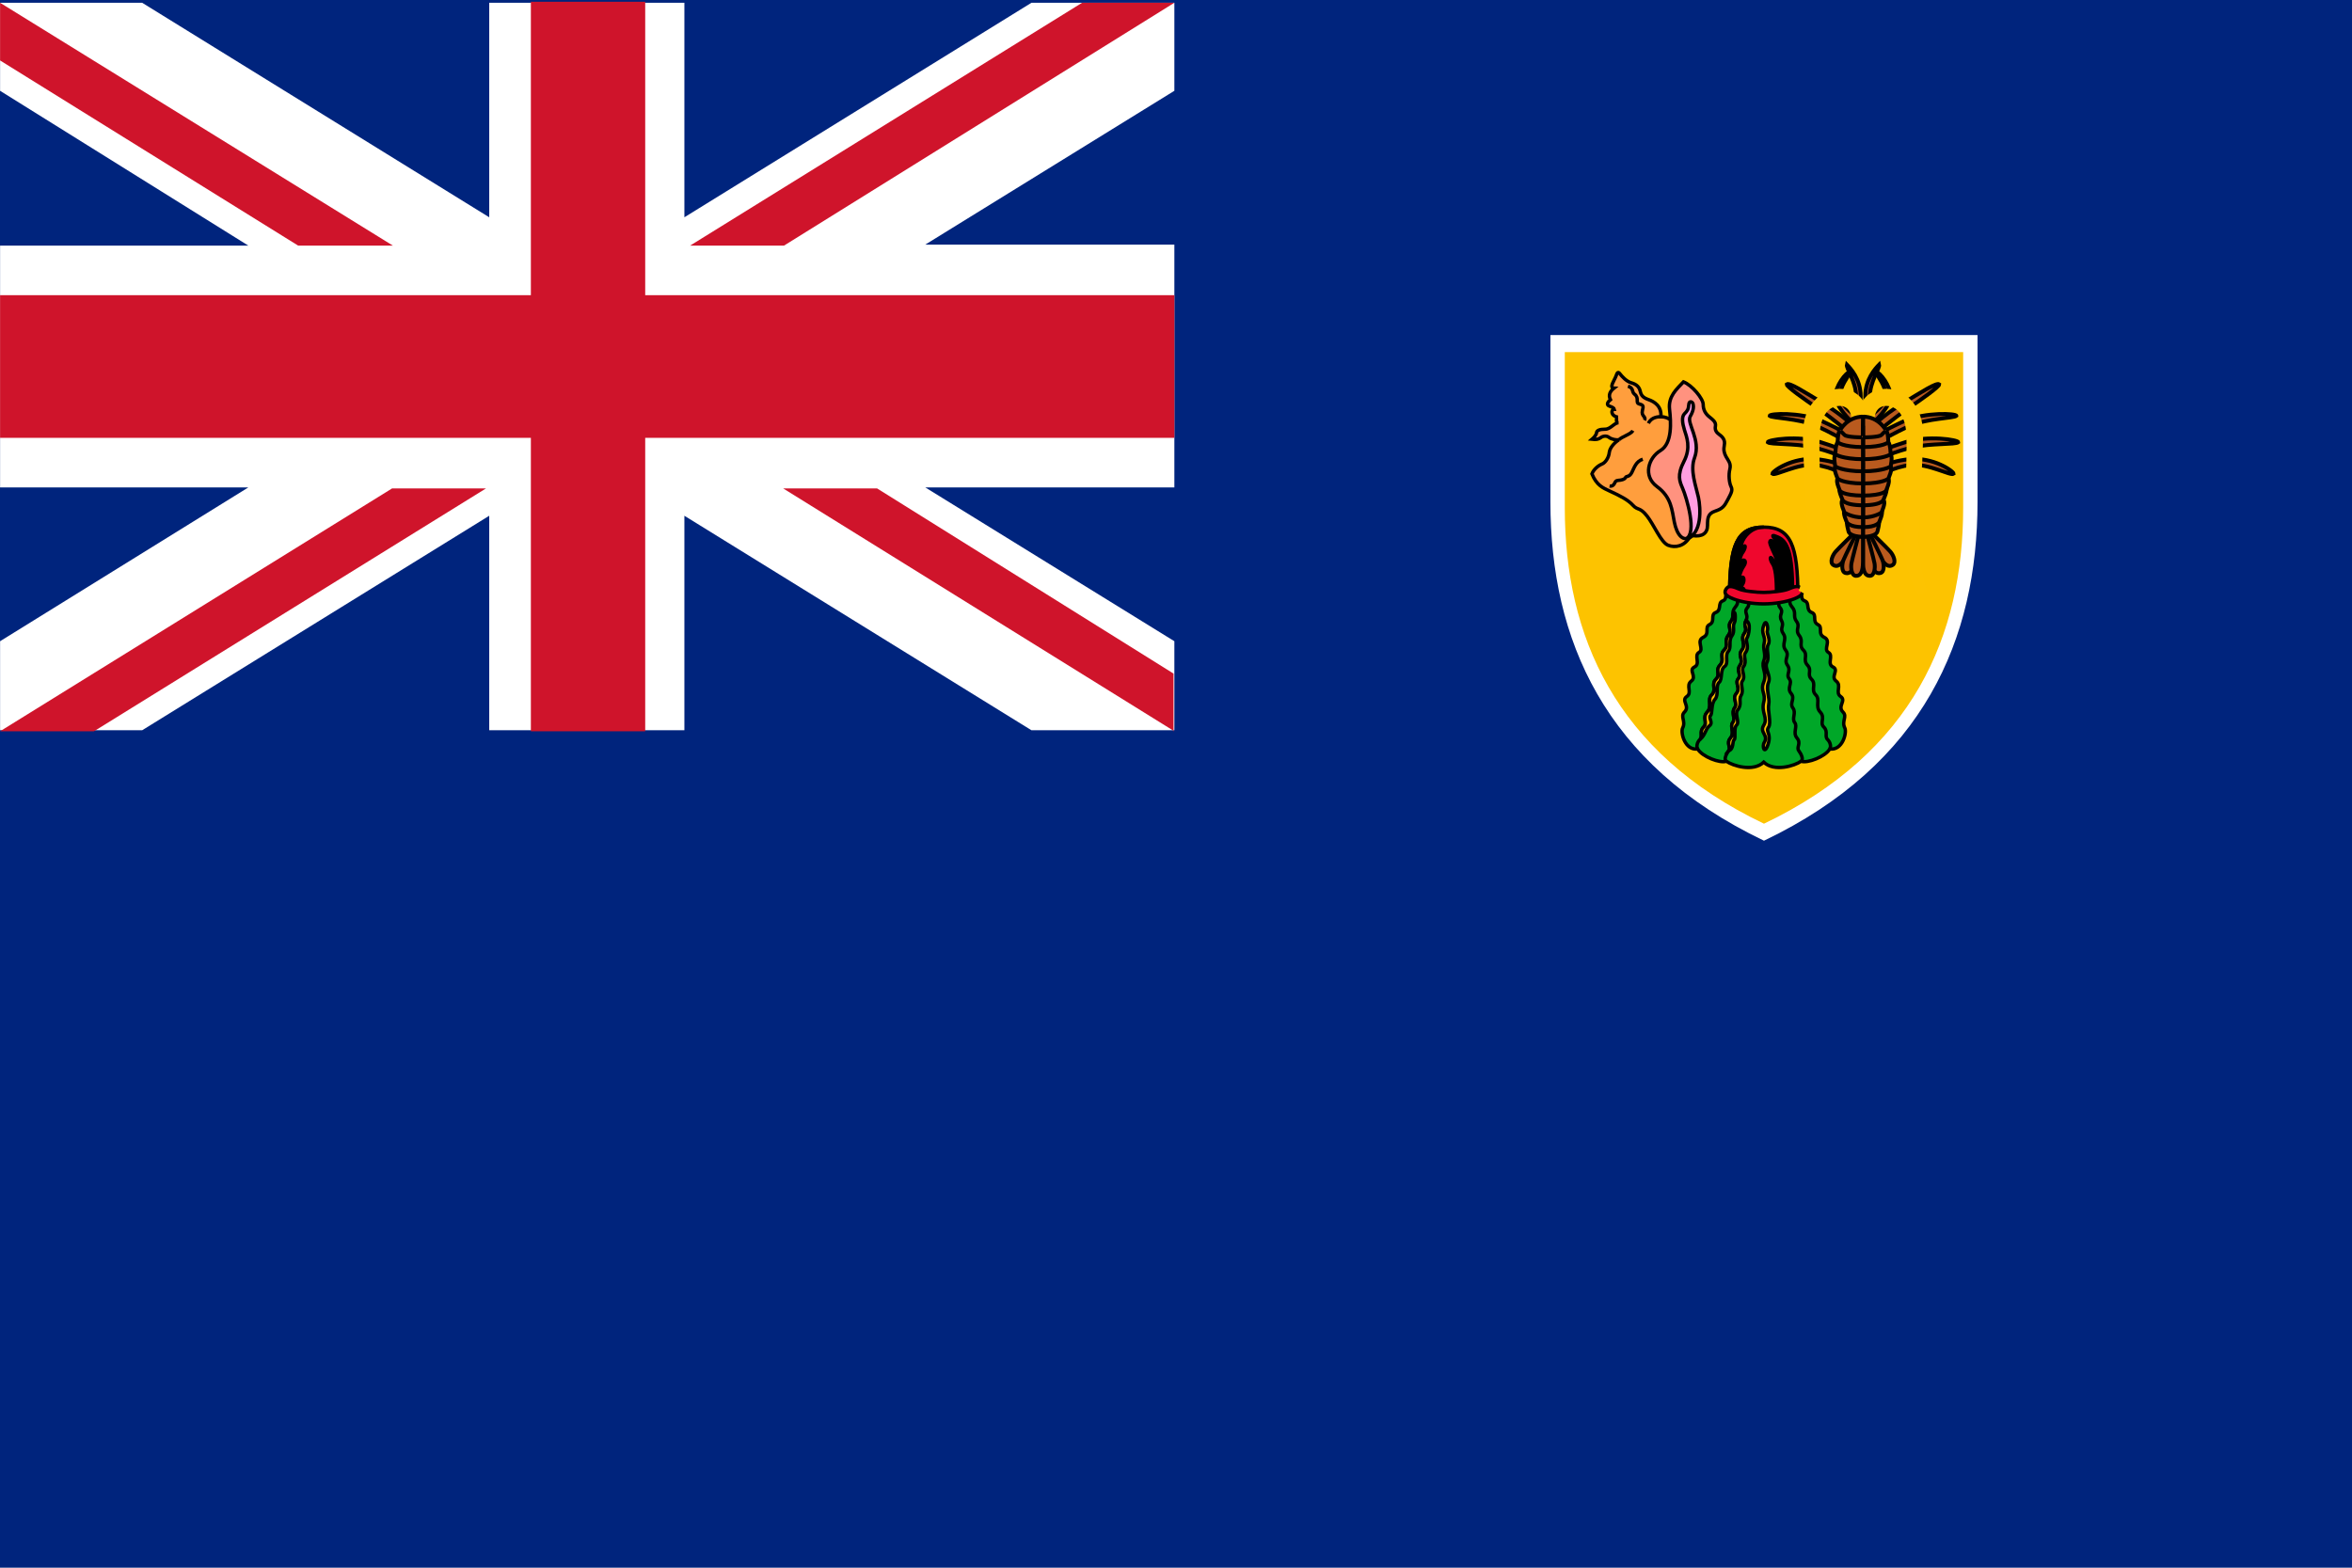 <?xml version="1.0" encoding="UTF-8" standalone="no"?>
<svg width="180px" height="120px" viewBox="0 0 180 120" version="1.1" xmlns="http://www.w3.org/2000/svg" xmlns:xlink="http://www.w3.org/1999/xlink">
    <!-- Generator: Sketch 40.3 (33839) - http://www.bohemiancoding.com/sketch -->
    <title>icon-flag-tc</title>
    <desc>Created with Sketch.</desc>
    <defs></defs>
    <g id="Page-1" stroke="none" stroke-width="1" fill="none" fill-rule="evenodd">
        <g id="Group">
            <rect id="Rectangle-path" fill="#00247D" x="0" y="0" width="180" height="120"></rect>
            <path d="M151.341,25.648 L151.341,38.425 C151.341,48.914 147.221,58.516 134.998,64.352 C122.775,58.515 118.655,48.914 118.655,38.424 L118.655,25.648 L151.341,25.648 L151.341,25.648 Z" id="Shape" fill="#FFFFFF"></path>
            <path d="M150.242,26.95 L150.242,38.867 C150.242,48.65 146.399,57.606 134.998,63.05 C123.598,57.606 119.755,48.65 119.755,38.867 L119.755,26.95 L150.242,26.95 L150.242,26.95 Z" id="Shape" fill="#FDC300"></path>
            <path d="M127.9,32.173 C127.679,32.008 127.44,31.906 127.109,31.897 C127.183,31.088 126.595,30.739 126.171,30.592 C125.749,30.444 125.601,30.279 125.528,29.948 C125.455,29.617 125.234,29.415 124.848,29.304 C124.462,29.194 124.13,28.808 123.983,28.624 C123.837,28.44 123.781,28.477 123.671,28.789 C123.56,29.102 123.119,29.69 123.523,29.709 C123.23,29.948 123.064,30.224 123.248,30.592 C123.045,30.757 122.898,30.996 123.174,31.088 C123.45,31.18 123.523,31.254 123.542,31.327 C123.294,31.327 123.23,31.824 123.818,31.934 C123.689,31.952 123.634,32.357 123.873,32.357 C123.542,32.357 123.266,32.854 122.843,32.854 C122.42,32.854 122.2,32.945 122.182,33.129 C122.163,33.313 121.942,33.534 121.832,33.626 C122.145,33.663 122.347,33.626 122.512,33.497 C122.678,33.368 122.953,33.332 123.138,33.479 C123.322,33.626 123.708,33.699 123.892,33.663 C123.487,33.939 123.193,34.306 123.156,34.656 C123.119,35.005 122.88,35.41 122.604,35.52 C122.329,35.63 121.961,35.925 121.832,36.274 C122.182,37.138 122.677,37.352 123.174,37.58 C124.057,37.984 124.608,38.278 124.976,38.683 C125.344,39.088 125.491,38.793 126.043,39.492 C126.595,40.191 127.109,41.515 127.661,41.736 C128.213,41.956 128.911,41.809 129.316,41.11 C129.721,40.412 129.978,33.35 127.9,32.173 L127.9,32.173 Z" id="Shape" stroke="#000000" stroke-width="0.26" fill="#FF9E3D"></path>
            <path d="M128.838,29.231 C128.323,29.782 127.661,30.334 127.771,31.327 C127.882,32.32 127.992,33.939 127.073,34.49 C126.153,35.042 125.712,36.44 126.815,37.249 C127.918,38.058 127.955,39.051 128.139,39.97 C128.323,40.89 128.801,41.625 129.537,41 C130.272,41.111 130.677,40.816 130.677,40.228 C130.677,39.639 130.714,39.308 131.265,39.124 C131.817,38.941 131.964,38.757 132.221,38.26 C132.479,37.764 132.625,37.543 132.479,37.249 C132.332,36.954 132.276,36.348 132.387,35.906 C132.497,35.465 132.24,35.226 132.092,34.95 C131.945,34.674 131.89,34.435 131.964,34.067 C132.037,33.699 131.854,33.46 131.596,33.276 C131.339,33.093 131.228,32.909 131.284,32.614 C131.339,32.32 131.099,32.136 130.824,31.916 C130.548,31.695 130.346,31.401 130.346,30.959 C130.346,30.518 129.5,29.488 128.838,29.231 L128.838,29.231 Z" id="Shape" stroke="#000000" stroke-width="0.26" fill="#FF927F"></path>
            <path d="M129.04,41.239 C130.272,40.927 130.162,38.904 129.978,38.058 C129.794,37.212 129.321,36 129.684,35.042 C130.199,33.681 129.058,32.394 129.353,31.879 C129.647,31.364 129.61,31.088 129.573,30.922 C129.537,30.757 129.261,30.628 129.243,30.978 C129.224,31.327 129.132,31.456 128.911,31.676 C128.691,31.897 128.746,32.375 128.911,32.909 C129.077,33.442 129.426,34.251 128.874,35.318 C128.323,36.384 128.55,36.86 128.764,37.359 C129.095,38.131 129.886,40.816 129.04,41.239 L129.04,41.239 Z" id="Shape" stroke="#000000" stroke-width="0.26" fill="#FF9EE1"></path>
            <path id="Shape" stroke="#000000" stroke-width="0.26" fill="#FF9E3D"></path>
            <path id="Shape" stroke="#000000" stroke-width="0.26" fill="#FF9E3D"></path>
            <path id="Shape" stroke="#000000" stroke-width="0.26" fill="#FF9E3D"></path>
            <path id="Shape" stroke="#000000" stroke-width="0.26" fill="#FF9E3D"></path>
            <path id="Shape" stroke="#000000" stroke-width="0.26" fill="#FF9E3D"></path>
            <path d="M123.892,33.663 C124.167,33.405 124.82,33.23 124.967,32.964" id="Shape" stroke="#000000" stroke-width="0.26" fill="#FF9E3D"></path>
            <path d="M124.59,29.562 C125.05,29.709 124.86,29.993 125.087,30.169 C125.491,30.481 125.123,30.831 125.455,30.923 C125.785,31.015 125.78,31.07 125.693,31.437 C125.592,31.87 126.006,31.888 125.859,32.173" id="Shape" stroke="#000000" stroke-width="0.26" fill="#FF9E3D"></path>
            <path d="M127.11,31.897 C126.926,31.897 126.383,31.916 126.153,32.403" id="Shape" stroke="#000000" stroke-width="0.26" fill="#FF9E3D"></path>
            <path d="M123.183,37.203 C123.395,37.24 123.501,37.119 123.56,37 C123.625,36.872 123.652,36.78 123.845,36.771 C124.038,36.761 124.333,36.706 124.397,36.559 C124.461,36.412 124.691,36.55 124.885,36.164 C125.078,35.778 125.206,35.318 125.721,35.152" id="Shape" stroke="#000000" stroke-width="0.26" fill="#FF9E3D"></path>
            <path d="M137.771,45.238 C137.979,45.541 137.764,45.868 138.117,45.998 C138.531,46.152 138.169,46.696 138.657,46.887 C139.09,47.058 138.661,47.578 139.128,47.811 C139.546,48.021 139.058,48.509 139.616,48.788 C140.174,49.067 139.511,49.694 139.93,49.938 C140.348,50.182 139.79,50.81 140.279,51.054 C140.767,51.298 140.069,51.786 140.522,52.135 C140.975,52.484 140.418,53.006 140.871,53.32 C141.324,53.634 140.593,54.053 141.045,54.506 C141.394,54.854 140.92,55.196 141.185,55.726 C141.359,56.075 141.01,57.469 140.034,57.33 C139.686,57.923 138.326,58.446 137.838,58.271 C137.35,58.62 135.781,59.108 134.979,58.341 C134.178,59.108 132.608,58.62 132.12,58.271 C131.632,58.446 130.273,57.923 129.924,57.33 C128.948,57.469 128.599,56.075 128.774,55.726 C129.039,55.196 128.564,54.854 128.913,54.506 C129.366,54.053 128.634,53.634 129.087,53.32 C129.54,53.006 128.983,52.484 129.436,52.135 C129.889,51.786 129.192,51.298 129.68,51.054 C130.168,50.81 129.61,50.182 130.029,49.938 C130.447,49.694 129.785,49.067 130.342,48.788 C130.9,48.509 130.412,48.021 130.83,47.811 C131.298,47.578 130.869,47.058 131.301,46.887 C131.789,46.696 131.428,46.152 131.842,45.998 C132.2,45.866 131.972,45.53 132.198,45.224 C133.236,45.632 136.449,45.925 137.771,45.238 L137.771,45.238 Z" id="Shape" stroke="#000000" stroke-width="0.26" fill="#00A728"></path>
            <path d="M133.132,45.336 C132.748,45.719 133.202,45.998 132.818,46.452 C132.434,46.905 132.783,47.149 132.469,47.567 C132.155,47.986 132.609,48.195 132.26,48.648 C131.912,49.101 132.33,49.38 131.946,49.764 C131.563,50.147 132.016,50.496 131.632,50.915 C131.249,51.333 131.702,51.612 131.319,51.995 C130.935,52.379 131.389,52.797 131.005,53.181 C130.622,53.564 131.075,54.052 130.656,54.506 C130.238,54.959 130.726,55.308 130.377,55.656 C130.029,56.005 130.342,56.354 130.099,56.598 C129.854,56.842 129.82,57.182 129.924,57.33" id="Shape" stroke="#000000" stroke-width="0.26" fill="#00A728"></path>
            <path d="M133.863,45.475 C133.515,45.929 134.038,46.138 133.724,46.521 C133.41,46.905 133.863,47.044 133.62,47.498 C133.376,47.951 133.794,48.055 133.48,48.509 C133.167,48.962 133.655,49.311 133.306,49.764 C132.957,50.217 133.48,50.461 133.167,50.915 C132.853,51.368 133.306,51.612 133.027,51.961 C132.748,52.309 133.236,52.658 132.888,53.076 C132.539,53.495 133.027,53.808 132.748,54.192 C132.469,54.575 132.853,54.994 132.609,55.308 C132.365,55.621 132.783,56.075 132.434,56.493 C132.085,56.912 132.504,57.191 132.295,57.469 C132.085,57.748 131.92,58.158 132.12,58.271" id="Shape" stroke="#000000" stroke-width="0.26" fill="#00A728"></path>
            <path id="Shape" stroke="#000000" stroke-width="0.26" fill="#00A728"></path>
            <path d="M136.827,45.336 C137.211,45.719 136.757,45.998 137.141,46.452 C137.524,46.905 137.176,47.149 137.489,47.567 C137.803,47.986 137.35,48.195 137.699,48.648 C138.047,49.101 137.629,49.38 138.013,49.764 C138.396,50.147 137.943,50.496 138.326,50.915 C138.709,51.333 138.256,51.612 138.64,51.995 C139.023,52.379 138.57,52.797 138.954,53.181 C139.337,53.564 138.884,54.052 139.302,54.506 C139.721,54.959 139.232,55.308 139.581,55.656 C139.93,56.005 139.616,56.354 139.86,56.598 C140.104,56.842 140.139,57.182 140.034,57.33" id="Shape" stroke="#000000" stroke-width="0.26" fill="#00A728"></path>
            <path d="M136.095,45.475 C136.443,45.929 135.921,46.138 136.235,46.521 C136.548,46.905 136.095,47.044 136.339,47.498 C136.583,47.951 136.165,48.055 136.478,48.509 C136.792,48.962 136.304,49.311 136.653,49.764 C137.001,50.217 136.478,50.461 136.792,50.915 C137.106,51.368 136.653,51.612 136.931,51.961 C137.211,52.309 136.723,52.658 137.071,53.076 C137.419,53.495 136.931,53.808 137.211,54.192 C137.489,54.575 137.106,54.994 137.35,55.308 C137.594,55.621 137.176,56.075 137.524,56.493 C137.873,56.912 137.454,57.191 137.664,57.469 C137.873,57.748 138.039,58.158 137.838,58.271" id="Shape" stroke="#000000" stroke-width="0.26" fill="#00A728"></path>
            <path d="M132.617,47.062 C132.618,47.218 132.614,47.374 132.469,47.567 C132.155,47.986 132.608,48.195 132.26,48.648 C131.912,49.101 132.33,49.38 131.946,49.764 C131.563,50.147 132.016,50.496 131.632,50.915 C131.249,51.333 131.702,51.612 131.319,51.995 C130.935,52.379 131.389,52.797 131.005,53.181 C130.622,53.564 131.075,54.052 130.656,54.506 C130.238,54.959 130.726,55.308 130.377,55.656 C130.029,56.005 130.342,56.354 130.099,56.598 C130.517,56.284 130.517,55.796 130.83,55.552 C131.144,55.308 130.726,54.959 130.9,54.785 C131.075,54.61 130.935,53.878 131.249,53.53 C131.563,53.181 131.284,52.484 131.563,52.239 C131.842,51.995 131.632,51.263 131.981,51.019 C132.33,50.775 131.981,50.182 132.26,49.869 C132.539,49.555 132.26,49.067 132.539,48.683 C132.818,48.3 132.552,47.951 132.748,47.637 C132.835,47.498 132.835,46.487 132.617,47.062 L132.617,47.062 Z" id="Shape" stroke="#000000" stroke-width="0.26" fill="#FCC300"></path>
            <path d="M133.62,47.498 C133.376,47.951 133.794,48.055 133.48,48.509 C133.167,48.962 133.655,49.311 133.306,49.764 C132.957,50.217 133.48,50.461 133.167,50.915 C132.853,51.368 133.306,51.612 133.027,51.961 C132.748,52.309 133.236,52.658 132.888,53.076 C132.539,53.495 133.027,53.808 132.748,54.192 C132.469,54.576 132.853,54.994 132.609,55.308 C132.365,55.621 132.783,56.075 132.434,56.493 C132.085,56.912 132.504,57.191 132.295,57.469 C132.714,57.33 132.557,56.755 132.714,56.633 C132.87,56.511 132.661,55.709 132.905,55.499 C133.149,55.29 132.748,54.645 132.975,54.366 C133.358,53.896 133.027,53.582 133.253,53.216 C133.48,52.85 133.167,52.38 133.341,52.135 C133.637,51.716 133.21,51.339 133.428,51.037 C133.742,50.601 133.367,50.242 133.585,49.956 C133.916,49.52 133.55,49.084 133.69,48.857 C133.829,48.631 134.055,47.655 133.62,47.498 L133.62,47.498 Z" id="Shape" stroke="#000000" stroke-width="0.26" fill="#FCC300"></path>
            <path d="M134.979,47.878 C134.735,48.486 135.153,48.729 135.014,49.215 C134.875,49.701 135.188,50.065 134.979,50.592 C134.77,51.118 135.258,51.523 134.979,52.212 C134.7,52.9 135.159,53.072 134.979,53.751 C134.77,54.541 135.328,54.959 134.979,55.517 C134.631,56.075 135.378,56.259 135.014,56.842 C134.84,57.121 135.031,57.836 135.31,56.981 C135.59,56.127 135.101,56.022 135.345,55.674 C135.59,55.325 135.258,54.401 135.363,53.913 C135.468,53.425 135.119,52.762 135.345,52.239 C135.572,51.716 134.996,51.159 135.223,50.705 C135.45,50.252 135.119,49.694 135.328,49.328 C135.537,48.962 135.171,48.474 135.258,48.265 C135.345,48.055 135.171,47.283 134.979,47.878 L134.979,47.878 Z" id="Shape" stroke="#000000" stroke-width="0.26" fill="#FCC300"></path>
            <path d="M137.594,45.65 C137.594,41.71 137.036,40.35 134.979,40.35 C132.922,40.35 132.365,41.71 132.365,45.65 L137.594,45.65 L137.594,45.65 Z" id="Shape" stroke="#000000" stroke-width="0.26" fill="#EF072D"></path>
            <path d="M132.365,45.65 C132.365,41.71 132.922,40.35 134.979,40.35 C134.038,40.35 133.463,41.082 133.306,41.57 C133.149,42.058 133.236,42.024 133.445,41.832 C133.655,41.64 133.55,42.058 133.376,42.285 C133.202,42.512 133.027,43.157 133.271,42.948 C133.515,42.738 133.707,42.982 133.445,43.348 C133.184,43.715 132.957,44.569 133.218,44.272 C133.48,43.976 133.532,44.464 133.376,44.708 C133.218,44.952 133.236,45.162 133.376,45.057 C133.515,44.952 133.498,45.458 133.358,45.65 L132.365,45.65 L132.365,45.65 Z" id="Shape" stroke="#000000" stroke-width="0.26" fill="#000000"></path>
            <path d="M137.193,45.423 C137.193,42.337 136.81,41.413 136.043,41.1 C135.609,40.922 135.597,40.96 135.804,41.239 C136.011,41.518 135.98,41.919 135.788,41.64 C135.597,41.361 135.533,41.309 135.453,41.431 C135.373,41.553 135.676,42.128 135.9,42.651 C136.08,43.072 135.963,43.279 135.692,42.86 C135.421,42.442 135.421,42.821 135.659,43.174 C135.965,43.627 135.955,45.005 135.955,45.58 L137.193,45.423 L137.193,45.423 Z" id="Shape" stroke="#000000" stroke-width="0.26" fill="#000000"></path>
            <path d="M134.979,46.225 C135.798,46.225 136.695,46.079 137.298,45.845 C138.013,45.567 138.051,45.323 137.803,45.012 C137.629,44.793 137.245,44.924 136.88,45.085 C136.513,45.246 135.502,45.348 134.979,45.348 C134.457,45.348 133.445,45.246 133.079,45.085 C132.714,44.924 132.33,44.793 132.155,45.012 C131.908,45.323 131.946,45.567 132.661,45.845 C133.263,46.079 134.16,46.225 134.979,46.225 L134.979,46.225 Z" id="Shape" stroke="#000000" stroke-width="0.26" fill="#EF072D"></path>
            <path d="M142.928,41.009 C142.928,41.009 143.465,41.935 143.858,42.611 C144.252,43.286 144.571,43.44 144.856,43.24 C145.141,43.039 144.899,42.489 144.671,42.228 C144.442,41.966 143.187,40.741 143.187,40.741 L142.928,41.009 L142.928,41.009 Z" id="Shape" stroke="#000000" stroke-width="0.298" fill="#B95A1E"></path>
            <path d="M142.801,41.08 C142.801,41.08 143.013,42.142 143.171,42.918 C143.328,43.693 143.58,43.95 143.912,43.861 C144.244,43.773 144.19,43.169 144.058,42.842 C143.925,42.516 143.129,40.919 143.129,40.919 L142.801,41.08 L142.801,41.08 Z" id="Shape" stroke="#000000" stroke-width="0.298" fill="#B95A1E"></path>
            <path d="M142.575,41.114 C142.575,41.114 142.574,42.199 142.575,42.992 C142.576,43.785 142.772,44.091 143.114,44.078 C143.456,44.064 143.523,43.461 143.457,43.113 C143.392,42.764 142.928,41.027 142.928,41.027 L142.575,41.114 L142.575,41.114 Z" id="Shape" stroke="#000000" stroke-width="0.298" fill="#B95A1E"></path>
            <path d="M142.222,41.009 C142.222,41.009 141.686,41.935 141.292,42.611 C140.898,43.286 140.579,43.44 140.294,43.24 C140.01,43.039 140.251,42.489 140.48,42.228 C140.708,41.966 141.964,40.741 141.964,40.741 L142.222,41.009 L142.222,41.009 Z" id="Shape" stroke="#000000" stroke-width="0.298" fill="#B95A1E"></path>
            <path d="M142.35,41.08 C142.35,41.08 142.137,42.142 141.98,42.918 C141.823,43.693 141.571,43.95 141.239,43.861 C140.907,43.773 140.96,43.169 141.093,42.842 C141.226,42.516 142.021,40.919 142.021,40.919 L142.35,41.08 L142.35,41.08 Z" id="Shape" stroke="#000000" stroke-width="0.298" fill="#B95A1E"></path>
            <path d="M142.576,41.114 C142.576,41.114 142.577,42.199 142.576,42.992 C142.574,43.785 142.379,44.091 142.036,44.078 C141.694,44.064 141.628,43.461 141.693,43.113 C141.759,42.764 142.222,41.027 142.222,41.027 L142.576,41.114 L142.576,41.114 Z" id="Shape" stroke="#000000" stroke-width="0.298" fill="#B95A1E"></path>
            <path d="M143.17,32.76 C143.17,32.76 144.044,31.832 145.573,30.903 C147.102,29.975 148.209,29.261 148.413,29.418 C148.413,29.604 147.102,30.532 146.01,31.275 C144.918,32.017 143.607,33.131 143.607,33.131 L143.17,32.76 L143.17,32.76 Z" id="Shape" stroke="#000000" stroke-width="0.298" fill="#B95A1E"></path>
            <path d="M143.271,33.503 C143.271,33.503 144.135,32.957 145.792,32.203 C147.422,31.533 149.724,31.646 149.724,31.832 C149.506,32.017 147.54,32.017 146.229,32.574 C144.977,33.106 143.708,33.874 143.708,33.874 L143.271,33.503 L143.271,33.503 Z" id="Shape" stroke="#000000" stroke-width="0.298" fill="#B95A1E"></path>
            <path d="M143.28,34.782 C143.28,34.782 144.041,34.414 145.801,33.853 C147.549,33.296 149.869,33.668 149.869,33.853 C149.651,34.039 147.767,33.926 146.456,34.225 C145.1,34.515 143.717,35.153 143.717,35.153 L143.28,34.782 L143.28,34.782 Z" id="Shape" stroke="#000000" stroke-width="0.298" fill="#B95A1E"></path>
            <path d="M143.363,36.08 C143.363,36.08 144.24,35.336 146.107,35.152 C147.986,34.966 149.515,36.08 149.515,36.266 C149.297,36.452 147.549,35.449 146.238,35.592 C144.849,35.735 143.8,36.452 143.8,36.452 L143.363,36.08 L143.363,36.08 Z" id="Shape" stroke="#000000" stroke-width="0.298" fill="#B95A1E"></path>
            <path d="M142.928,31.996 C142.928,31.996 144.337,31.067 144.337,30.325 C144.337,29.582 143.716,28.839 143.54,28.468 C143.892,28.468 144.689,29.582 144.689,30.325 C144.689,31.136 143.365,32.367 143.365,32.367 L142.928,31.996 L142.928,31.996 Z" id="Shape" stroke="#000000" stroke-width="0.298" fill="#B95A1E"></path>
            <path d="M142.928,31.996 C142.928,31.996 142.752,31.439 142.752,30.325 C142.752,29.025 143.529,28.198 143.809,27.911 C143.881,28.198 143.104,29.211 143.104,30.325 C143.104,31.136 143.365,32.367 143.365,32.367 L142.928,31.996 L142.928,31.996 Z" id="Shape" stroke="#000000" stroke-width="0.298" fill="#B95A1E"></path>
            <path d="M141.981,32.76 C141.981,32.76 141.107,31.832 139.577,30.903 C138.048,29.975 136.941,29.261 136.737,29.418 C136.737,29.604 138.048,30.532 139.14,31.275 C140.233,32.017 141.544,33.131 141.544,33.131 L141.981,32.76 L141.981,32.76 Z" id="Shape" stroke="#000000" stroke-width="0.298" fill="#B95A1E"></path>
            <path d="M141.879,33.503 C141.879,33.503 141.016,32.957 139.359,32.203 C137.728,31.533 135.426,31.646 135.426,31.832 C135.644,32.017 137.611,32.017 138.922,32.574 C140.173,33.106 141.442,33.874 141.442,33.874 L141.879,33.503 L141.879,33.503 Z" id="Shape" stroke="#000000" stroke-width="0.298" fill="#B95A1E"></path>
            <path d="M141.87,34.782 C141.87,34.782 141.11,34.414 139.35,33.853 C137.602,33.296 135.281,33.668 135.281,33.853 C135.5,34.039 137.383,33.926 138.694,34.225 C140.051,34.515 141.433,35.153 141.433,35.153 L141.87,34.782 L141.87,34.782 Z" id="Shape" stroke="#000000" stroke-width="0.298" fill="#B95A1E"></path>
            <path d="M141.787,36.08 C141.787,36.08 140.91,35.336 139.043,35.152 C137.165,34.966 135.635,36.08 135.635,36.266 C135.854,36.452 137.602,35.449 138.913,35.592 C140.301,35.735 141.35,36.452 141.35,36.452 L141.787,36.08 L141.787,36.08 Z" id="Shape" stroke="#000000" stroke-width="0.298" fill="#B95A1E"></path>
            <path d="M142.222,31.996 C142.222,31.996 140.814,31.067 140.814,30.325 C140.814,29.582 141.435,28.839 141.611,28.468 C141.259,28.468 140.462,29.582 140.462,30.325 C140.462,31.136 141.785,32.367 141.785,32.367 L142.222,31.996 L142.222,31.996 Z" id="Shape" stroke="#000000" stroke-width="0.298" fill="#B95A1E"></path>
            <path d="M142.222,31.996 C142.222,31.996 142.398,31.439 142.398,30.325 C142.398,29.025 141.621,28.198 141.342,27.911 C141.269,28.198 142.046,29.211 142.046,30.325 C142.046,31.136 141.785,32.367 141.785,32.367 L142.222,31.996 L142.222,31.996 Z" id="Shape" stroke="#000000" stroke-width="0.298" fill="#B95A1E"></path>
            <path d="M147.154,45.363 C146.607,44.081 146.45,41.836 146.45,41.464 C146.45,40.419 146.777,35.333 146.802,33.295 C146.826,31.258 145.569,30.139 144.337,30.139 C143.28,30.139 142.576,30.882 142.576,31.996 L143.104,31.996 C143.104,31.253 143.633,30.696 144.337,30.696 C145.393,30.696 146.205,31.574 146.273,33.295 C146.349,35.285 146.062,40.452 146.097,41.836 C146.133,43.219 146.607,44.453 147.154,45.363 L147.154,45.363 Z" id="Shape" stroke="#FDC301" stroke-width="0.75" fill="#B95A1E"></path>
            <path d="M137.997,45.363 C138.544,44.081 138.701,41.836 138.701,41.464 C138.701,40.419 138.374,35.333 138.349,33.295 C138.324,31.258 139.581,30.139 140.814,30.139 C141.87,30.139 142.574,30.882 142.574,31.996 L142.046,31.996 C142.046,31.253 141.518,30.696 140.814,30.696 C139.757,30.696 138.946,31.574 138.877,33.295 C138.802,35.285 139.089,40.452 139.053,41.836 C139.017,43.219 138.544,44.453 137.997,45.363 L137.997,45.363 Z" id="Shape" stroke="#FDC301" stroke-width="0.75" fill="#B95A1E"></path>
            <path d="M142.576,41.093 C143.56,41.078 143.669,40.722 143.669,40.722 C143.669,40.722 143.887,39.979 143.778,39.793 C143.669,39.608 142.576,39.608 142.576,39.608 L142.576,41.093 L142.576,41.093 Z" id="Shape" stroke="#000000" stroke-width="0.298" fill="#B95A1E"></path>
            <path d="M142.576,40.35 C143.632,40.35 143.808,39.979 143.808,39.979 C143.808,39.979 144.161,39.236 143.985,39.051 C143.808,38.865 142.576,38.865 142.576,38.865 L142.576,40.35 L142.576,40.35 Z" id="Shape" stroke="#000000" stroke-width="0.298" fill="#B95A1E"></path>
            <path d="M142.576,39.608 C143.456,39.608 143.985,39.236 143.985,39.236 C143.985,39.236 144.337,38.494 144.161,38.308 C143.985,38.122 142.576,38.123 142.576,38.123 L142.576,39.608 L142.576,39.608 Z" id="Shape" stroke="#000000" stroke-width="0.298" fill="#B95A1E"></path>
            <path d="M142.576,38.679 C144.162,38.665 144.161,38.203 144.161,38.203 C144.161,38.203 144.513,37.46 144.337,37.274 C144.161,37.089 142.576,37.194 142.576,37.194 L142.576,38.679 L142.576,38.679 Z" id="Shape" stroke="#000000" stroke-width="0.298" fill="#B95A1E"></path>
            <path d="M142.576,37.937 C144.162,37.922 144.337,37.565 144.337,37.565 C144.337,37.565 144.689,36.823 144.513,36.637 C144.337,36.452 142.576,36.452 142.576,36.452 L142.576,37.937 L142.576,37.937 Z" id="Shape" stroke="#000000" stroke-width="0.298" fill="#B95A1E"></path>
            <path d="M142.576,37.009 C144.162,36.994 144.513,36.637 144.513,36.637 C144.513,36.637 144.865,35.895 144.689,35.709 C144.513,35.523 142.576,35.523 142.576,35.523 L142.576,37.009 L142.576,37.009 Z" id="Shape" stroke="#000000" stroke-width="0.298" fill="#B95A1E"></path>
            <path d="M142.576,36.08 C144.162,36.066 144.689,35.709 144.689,35.709 C144.689,35.709 144.865,34.966 144.689,34.781 C144.513,34.595 142.576,34.595 142.576,34.595 L142.576,36.08 L142.576,36.08 Z" id="Shape" stroke="#000000" stroke-width="0.298" fill="#B95A1E"></path>
            <path d="M142.576,35.152 C144.162,35.137 144.689,34.781 144.689,34.781 C144.689,34.781 144.689,34.038 144.513,33.852 C144.337,33.667 142.576,33.667 142.576,33.667 L142.576,35.152 L142.576,35.152 Z" id="Shape" stroke="#000000" stroke-width="0.298" fill="#B95A1E"></path>
            <path d="M142.576,34.224 C144.162,34.209 144.513,33.852 144.513,33.852 C144.513,33.852 144.513,33.11 144.337,32.924 C144.161,32.738 142.576,32.738 142.576,32.738 L142.576,34.224 L142.576,34.224 Z" id="Shape" stroke="#000000" stroke-width="0.298" fill="#B95A1E"></path>
            <path d="M142.576,31.895 C143.81,31.896 144.343,32.968 144.34,32.946 L143.985,33.295 C143.796,33.481 142.576,33.481 142.591,33.48 L142.576,31.895 L142.576,31.895 Z" id="Shape" stroke="#000000" stroke-width="0.298" fill="#B95A1E"></path>
            <path d="M142.574,41.093 C141.59,41.078 141.482,40.722 141.482,40.722 C141.482,40.722 141.263,39.979 141.373,39.793 C141.482,39.608 142.574,39.608 142.574,39.608 L142.574,41.093 L142.574,41.093 Z" id="Shape" stroke="#000000" stroke-width="0.298" fill="#B95A1E"></path>
            <path d="M142.574,40.35 C141.518,40.35 141.342,39.979 141.342,39.979 C141.342,39.979 140.99,39.236 141.166,39.051 C141.342,38.865 142.574,38.865 142.574,38.865 L142.574,40.35 L142.574,40.35 Z" id="Shape" stroke="#000000" stroke-width="0.298" fill="#B95A1E"></path>
            <path d="M142.574,39.608 C141.694,39.608 141.166,39.236 141.166,39.236 C141.166,39.236 140.814,38.494 140.99,38.308 C141.166,38.122 142.574,38.123 142.574,38.123 L142.574,39.608 L142.574,39.608 Z" id="Shape" stroke="#000000" stroke-width="0.298" fill="#B95A1E"></path>
            <path d="M142.574,38.679 C140.989,38.665 140.99,38.203 140.99,38.203 C140.99,38.203 140.638,37.46 140.814,37.274 C140.99,37.089 142.574,37.194 142.574,37.194 L142.574,38.679 L142.574,38.679 Z" id="Shape" stroke="#000000" stroke-width="0.298" fill="#B95A1E"></path>
            <path d="M142.574,37.937 C140.989,37.922 140.814,37.565 140.814,37.565 C140.814,37.565 140.462,36.823 140.638,36.637 C140.814,36.452 142.574,36.452 142.574,36.452 L142.574,37.937 L142.574,37.937 Z" id="Shape" stroke="#000000" stroke-width="0.298" fill="#B95A1E"></path>
            <path d="M142.574,37.009 C140.989,36.994 140.638,36.637 140.638,36.637 C140.638,36.637 140.286,35.895 140.462,35.709 C140.638,35.523 142.574,35.523 142.574,35.523 L142.574,37.009 L142.574,37.009 Z" id="Shape" stroke="#000000" stroke-width="0.298" fill="#B95A1E"></path>
            <path d="M142.574,36.08 C140.989,36.066 140.462,35.709 140.462,35.709 C140.462,35.709 140.286,34.966 140.462,34.781 C140.638,34.595 142.574,34.595 142.574,34.595 L142.574,36.08 L142.574,36.08 Z" id="Shape" stroke="#000000" stroke-width="0.298" fill="#B95A1E"></path>
            <path d="M142.574,35.152 C140.989,35.137 140.462,34.781 140.462,34.781 C140.462,34.781 140.462,34.038 140.638,33.852 C140.814,33.667 142.574,33.667 142.574,33.667 L142.574,35.152 L142.574,35.152 Z" id="Shape" stroke="#000000" stroke-width="0.298" fill="#B95A1E"></path>
            <path d="M142.574,34.224 C140.989,34.209 140.638,33.852 140.638,33.852 C140.638,33.852 140.638,33.11 140.814,32.924 C140.99,32.738 142.574,32.738 142.574,32.738 L142.574,34.224 L142.574,34.224 Z" id="Shape" stroke="#000000" stroke-width="0.298" fill="#B95A1E"></path>
            <path d="M142.574,31.895 C141.341,31.896 140.808,32.968 140.811,32.946 L141.166,33.295 C141.355,33.481 142.574,33.481 142.559,33.48 L142.574,31.895 L142.574,31.895 Z" id="Shape" stroke="#000000" stroke-width="0.298" fill="#B95A1E"></path>
            <g id="Group-2">
                <polygon id="path28" fill="#FFFFFF" points="0.006 18.8 19.004 18.8 0.006 6.95 0.006 0.212 10.88 0.212 37.441 16.632 37.441 0.212 52.377 0.212 52.377 16.632 78.938 0.212 89.875 0.212 89.875 6.95 70.814 18.723 89.875 18.723 89.875 37.311 70.814 37.311 89.875 49.083 89.875 55.898 78.938 55.898 52.377 39.479 52.377 55.898 37.441 55.898 37.441 39.479 10.88 55.898 0.006 55.898 0.006 49.083 19.004 37.311 0.006 37.311"></polygon>
                <polygon id="path32" fill="#CF142B" points="82.813 0.212 52.815 18.8 60.002 18.8 89.875 0.212"></polygon>
                <polygon id="path36" fill="#CF142B" points="89.875 55.976 59.939 37.388 67.126 37.388 89.813 51.561 89.813 55.976"></polygon>
                <polygon id="path40" fill="#CF142B" points="30.066 18.8 0.006 0.212 0.006 4.627 22.817 18.8"></polygon>
                <polygon id="path44" fill="#CF142B" points="30.004 37.388 0.006 55.976 7.193 55.976 37.191 37.388"></polygon>
                <polygon id="path48" fill="#CF142B" points="0.006 22.595 40.628 22.595 40.628 0.135 49.378 0.135 49.378 22.595 89.875 22.595 89.875 33.515 49.378 33.515 49.378 55.976 40.628 55.976 40.628 33.515 0.006 33.515"></polygon>
            </g>
        </g>
    </g>
</svg>